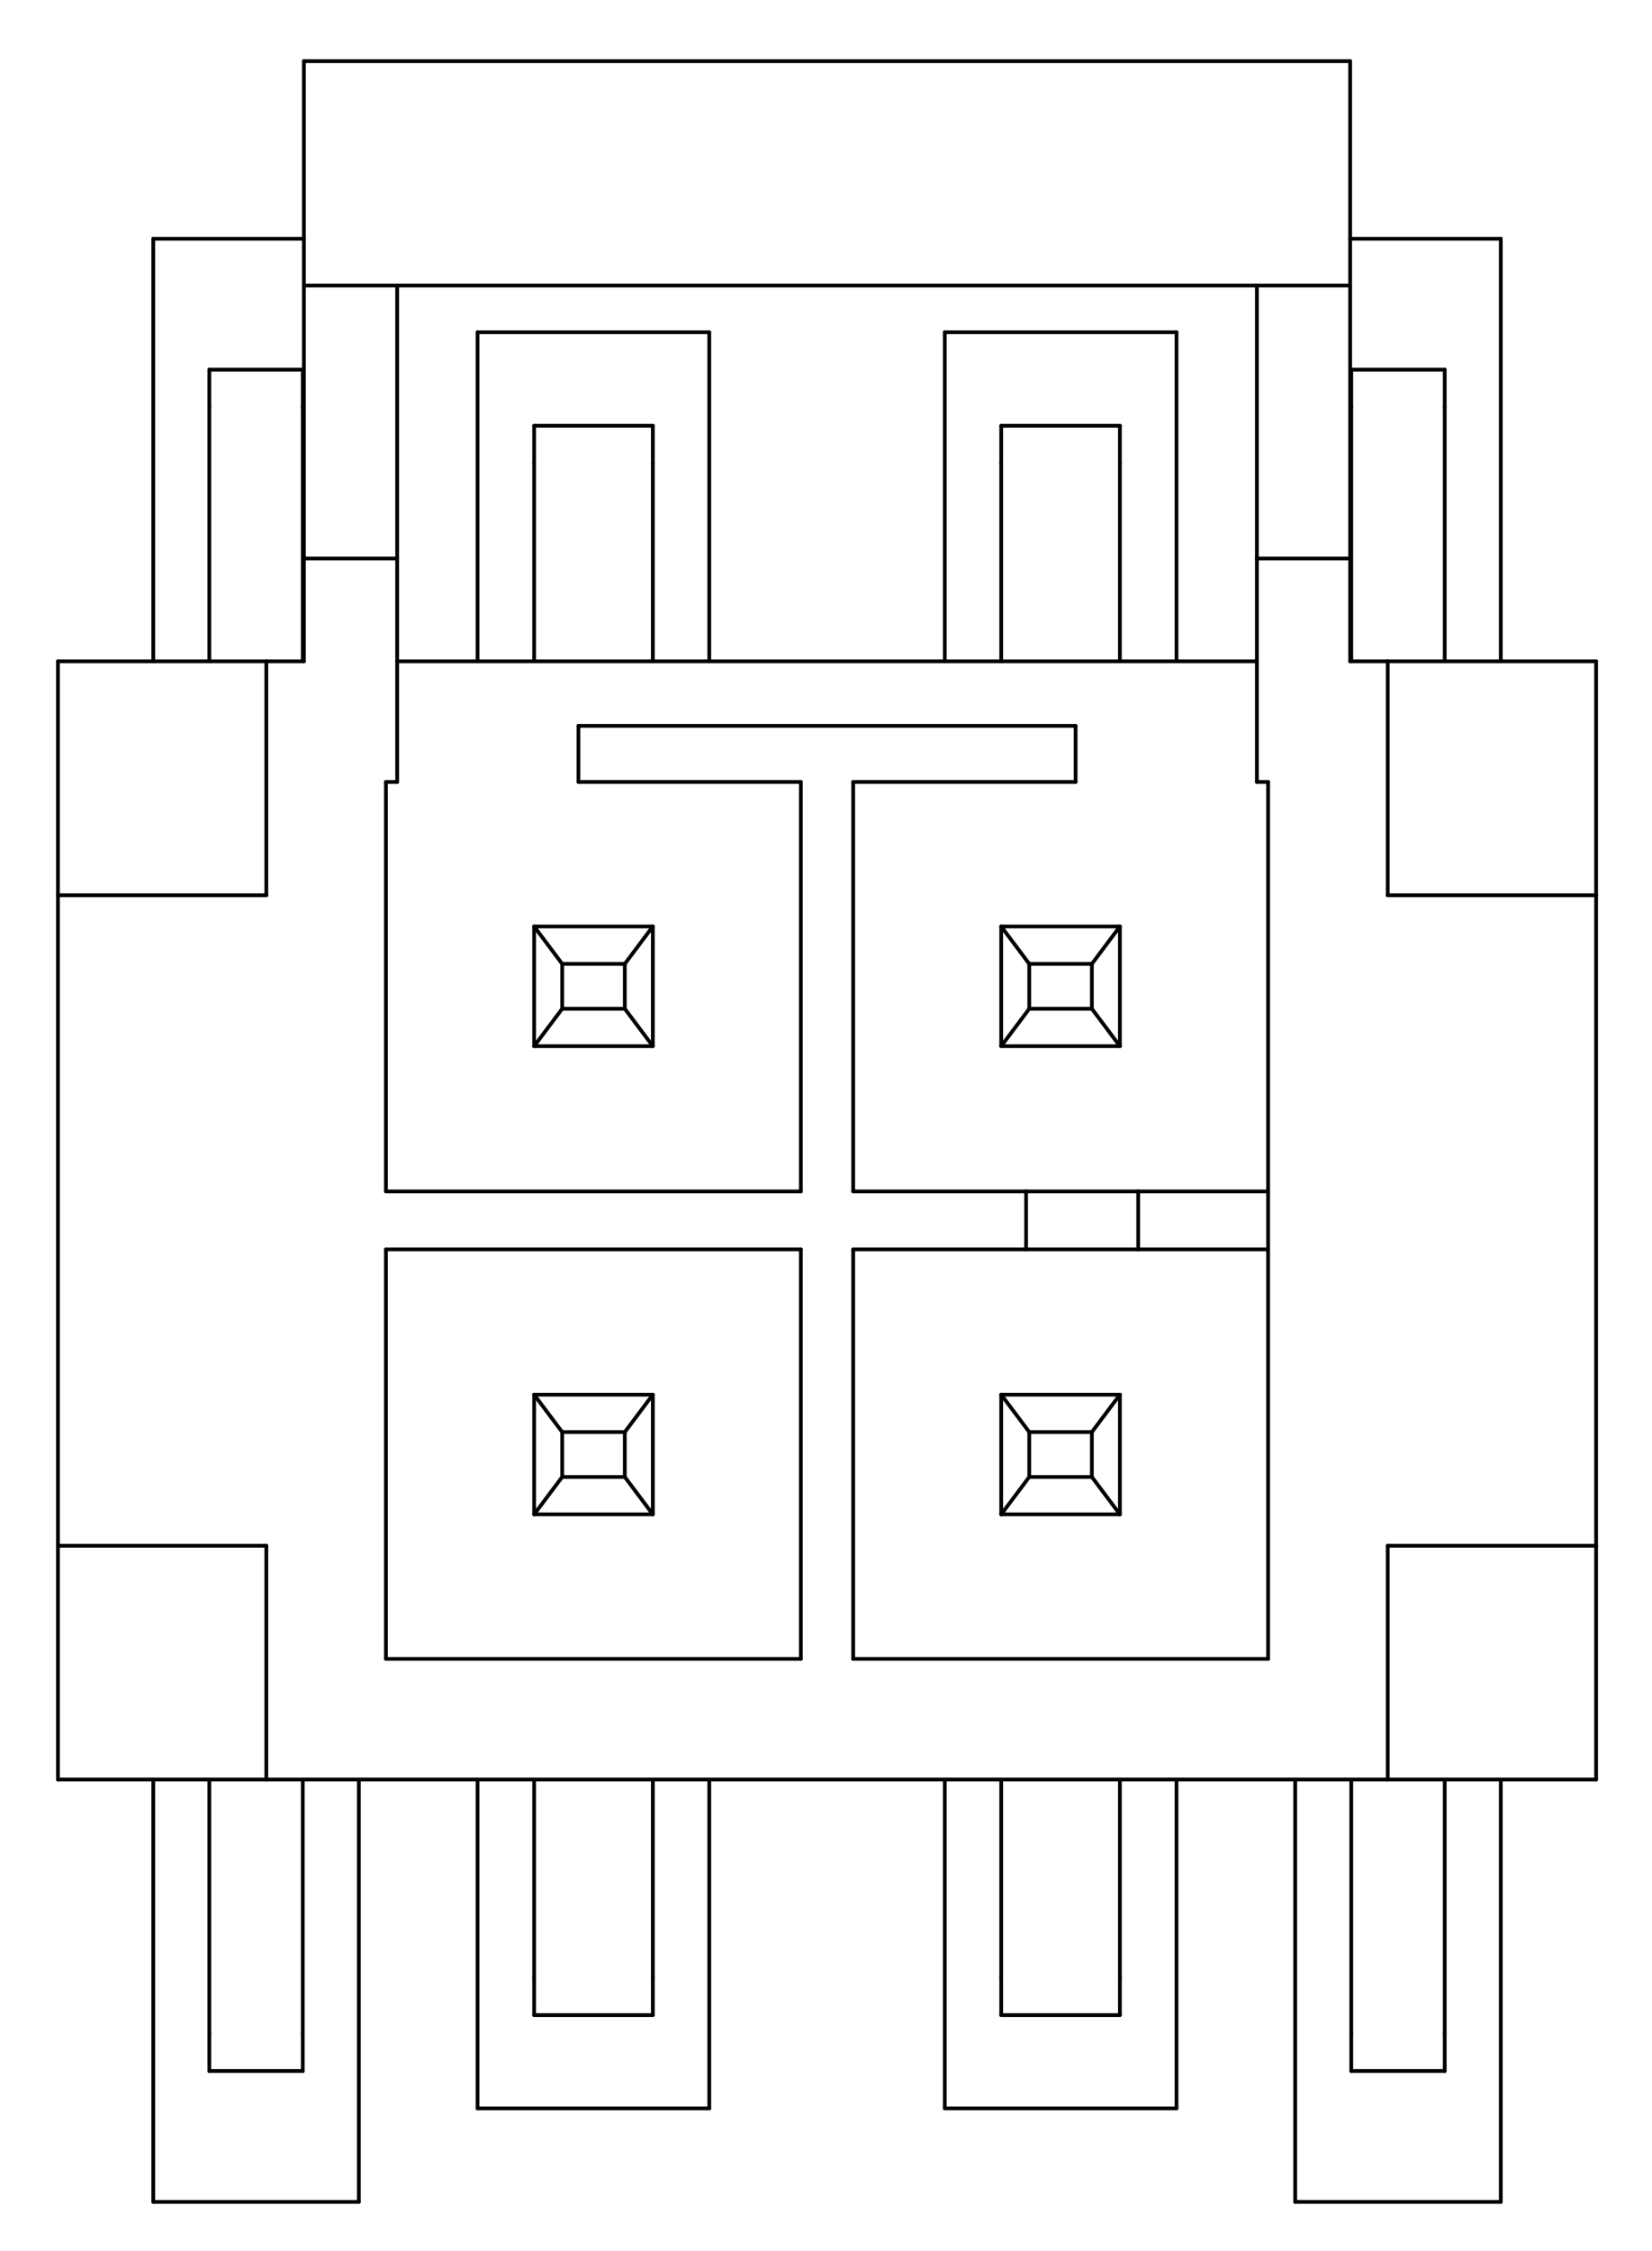 <?xml version="1.0" standalone="no"?>
 <!DOCTYPE svg PUBLIC "-//W3C//DTD SVG 1.1//EN" 
 "http://www.w3.org/Graphics/SVG/1.1/DTD/svg11.dtd"> 
<svg
  xmlns:svg="http://www.w3.org/2000/svg"
  xmlns="http://www.w3.org/2000/svg"
  xmlns:xlink="http://www.w3.org/1999/xlink"
  version="1.1"
  width="8.839mm" height="12.04mm" viewBox="0 0 8.839 12.04">
<title>SVG Image created as outline.svg date 2024/11/20 14:40:57 </title>
  <desc>Image generated by PCBNEW </desc>
<g style="fill:#000000; fill-opacity:0;stroke:#000000; stroke-opacity:1;
stroke-linecap:round; stroke-linejoin:round;"
 transform="translate(0 0) scale(1 1)">
</g>
<g style="fill:none; 
stroke:#000000; stroke-width:0.02; stroke-opacity:1; 
stroke-linecap:round; stroke-linejoin:round;">
<path d="M0.31 3.537
L0.31 4.788
" />
<path d="M0.31 4.788
L1.425 4.788
" />
<path d="M0.31 8.267
L0.31 4.788
" />
<path d="M0.31 8.267
L1.425 8.267
" />
<path d="M0.31 9.517
L0.31 8.267
" />
<path d="M0.82 1.277
L1.626 1.277
" />
<path d="M0.82 3.537
L0.82 1.277
" />
<path d="M0.82 11.776
L0.82 9.517
" />
<path d="M1.12 1.977
L1.12 2.177
" />
<path d="M1.12 1.977
L1.62 1.977
" />
<path d="M1.12 2.177
L1.12 3.537
" />
<path d="M1.12 9.517
L1.12 10.877
" />
<path d="M1.12 10.877
L1.12 11.076
" />
<path d="M1.12 11.076
L1.62 11.076
" />
<path d="M1.425 3.537
L0.31 3.537
" />
<path d="M1.425 3.537
L1.626 3.537
" />
<path d="M1.425 4.788
L1.425 3.537
" />
<path d="M1.425 9.517
L0.31 9.517
" />
<path d="M1.425 9.517
L1.425 8.267
" />
<path d="M1.425 9.517
L7.425 9.517
" />
<path d="M1.62 1.977
L1.62 2.177
" />
<path d="M1.62 2.177
L1.62 3.537
" />
<path d="M1.62 9.517
L1.62 10.877
" />
<path d="M1.62 10.877
L1.62 11.076
" />
<path d="M1.626 0.327
L1.626 1.527
" />
<path d="M1.626 0.327
L7.224 0.327
" />
<path d="M1.626 1.527
L1.626 2.987
" />
<path d="M1.626 1.527
L2.125 1.527
" />
<path d="M1.626 2.987
L1.626 3.537
" />
<path d="M1.626 2.987
L2.125 2.987
" />
<path d="M1.92 9.517
L1.92 11.776
" />
<path d="M1.92 11.776
L0.82 11.776
" />
<path d="M2.065 6.372
L2.065 4.182
" />
<path d="M2.065 6.372
L4.285 6.372
" />
<path d="M2.065 8.872
L2.065 6.682
" />
<path d="M2.125 2.987
L2.125 1.527
" />
<path d="M2.125 4.182
L2.065 4.182
" />
<path d="M2.125 4.182
L2.125 2.987
" />
<path d="M2.555 1.777
L3.795 1.777
" />
<path d="M2.555 3.537
L2.555 1.777
" />
<path d="M2.555 11.276
L2.555 9.517
" />
<path d="M2.858 2.277
L2.858 2.478
" />
<path d="M2.858 2.277
L3.493 2.277
" />
<path d="M2.858 2.478
L2.858 3.537
" />
<path d="M2.858 4.955
L3.008 5.155
" />
<path d="M2.858 4.955
L3.493 4.955
" />
<path d="M2.858 5.595
L2.858 4.955
" />
<path d="M2.858 5.595
L3.493 5.595
" />
<path d="M2.858 7.459
L3.008 7.659
" />
<path d="M2.858 7.459
L3.493 7.459
" />
<path d="M2.858 8.099
L2.858 7.459
" />
<path d="M2.858 8.099
L3.493 8.099
" />
<path d="M2.858 9.517
L2.858 10.576
" />
<path d="M2.858 10.576
L2.858 10.777
" />
<path d="M2.858 10.777
L3.493 10.777
" />
<path d="M3.008 5.155
L3.343 5.155
" />
<path d="M3.008 5.395
L2.858 5.595
" />
<path d="M3.008 5.395
L3.008 5.155
" />
<path d="M3.008 5.395
L3.343 5.395
" />
<path d="M3.008 7.659
L3.343 7.659
" />
<path d="M3.008 7.899
L2.858 8.099
" />
<path d="M3.008 7.899
L3.008 7.659
" />
<path d="M3.008 7.899
L3.343 7.899
" />
<path d="M3.095 3.882
L5.755 3.882
" />
<path d="M3.095 4.182
L3.095 3.882
" />
<path d="M3.343 5.155
L3.343 5.395
" />
<path d="M3.343 5.155
L3.493 4.955
" />
<path d="M3.343 7.659
L3.343 7.899
" />
<path d="M3.343 7.659
L3.493 7.459
" />
<path d="M3.493 2.277
L3.493 2.478
" />
<path d="M3.493 2.478
L3.493 3.537
" />
<path d="M3.493 4.955
L3.493 5.595
" />
<path d="M3.493 5.595
L3.343 5.395
" />
<path d="M3.493 7.459
L3.493 8.099
" />
<path d="M3.493 8.099
L3.343 7.899
" />
<path d="M3.493 9.517
L3.493 10.576
" />
<path d="M3.493 10.576
L3.493 10.777
" />
<path d="M3.795 1.777
L3.795 3.537
" />
<path d="M3.795 9.517
L3.795 11.276
" />
<path d="M3.795 11.276
L2.555 11.276
" />
<path d="M4.285 4.182
L3.095 4.182
" />
<path d="M4.285 6.372
L4.285 4.182
" />
<path d="M4.285 6.682
L2.065 6.682
" />
<path d="M4.285 8.872
L2.065 8.872
" />
<path d="M4.285 8.872
L4.285 6.682
" />
<path d="M4.565 6.372
L4.565 4.182
" />
<path d="M4.565 8.872
L4.565 6.682
" />
<path d="M5.055 1.777
L6.295 1.777
" />
<path d="M5.055 3.537
L5.055 1.777
" />
<path d="M5.055 11.276
L5.055 9.517
" />
<path d="M5.357 2.277
L5.357 2.478
" />
<path d="M5.357 2.277
L5.992 2.277
" />
<path d="M5.357 2.478
L5.357 3.537
" />
<path d="M5.357 4.955
L5.507 5.155
" />
<path d="M5.357 4.955
L5.992 4.955
" />
<path d="M5.357 5.595
L5.357 4.955
" />
<path d="M5.357 5.595
L5.992 5.595
" />
<path d="M5.357 7.459
L5.507 7.659
" />
<path d="M5.357 7.459
L5.992 7.459
" />
<path d="M5.357 8.099
L5.357 7.459
" />
<path d="M5.357 8.099
L5.992 8.099
" />
<path d="M5.357 9.517
L5.357 10.576
" />
<path d="M5.357 10.576
L5.357 10.777
" />
<path d="M5.357 10.777
L5.992 10.777
" />
<path d="M5.49 6.372
L4.565 6.372
" />
<path d="M5.49 6.682
L4.565 6.682
" />
<path d="M5.49 6.682
L5.49 6.372
" />
<path d="M5.507 5.155
L5.842 5.155
" />
<path d="M5.507 5.395
L5.357 5.595
" />
<path d="M5.507 5.395
L5.507 5.155
" />
<path d="M5.507 5.395
L5.842 5.395
" />
<path d="M5.507 7.659
L5.842 7.659
" />
<path d="M5.507 7.899
L5.357 8.099
" />
<path d="M5.507 7.899
L5.507 7.659
" />
<path d="M5.507 7.899
L5.842 7.899
" />
<path d="M5.755 3.882
L5.755 4.182
" />
<path d="M5.755 4.182
L4.565 4.182
" />
<path d="M5.842 5.155
L5.842 5.395
" />
<path d="M5.842 5.155
L5.992 4.955
" />
<path d="M5.842 7.659
L5.842 7.899
" />
<path d="M5.842 7.659
L5.992 7.459
" />
<path d="M5.992 2.277
L5.992 2.478
" />
<path d="M5.992 2.478
L5.992 3.537
" />
<path d="M5.992 4.955
L5.992 5.595
" />
<path d="M5.992 5.595
L5.842 5.395
" />
<path d="M5.992 7.459
L5.992 8.099
" />
<path d="M5.992 8.099
L5.842 7.899
" />
<path d="M5.992 9.517
L5.992 10.576
" />
<path d="M5.992 10.576
L5.992 10.777
" />
<path d="M6.09 6.372
L5.49 6.372
" />
<path d="M6.09 6.372
L6.09 6.682
" />
<path d="M6.09 6.682
L5.49 6.682
" />
<path d="M6.295 1.777
L6.295 3.537
" />
<path d="M6.295 9.517
L6.295 11.276
" />
<path d="M6.295 11.276
L5.055 11.276
" />
<path d="M6.725 1.527
L2.125 1.527
" />
<path d="M6.725 1.527
L7.224 1.527
" />
<path d="M6.725 2.987
L6.725 1.527
" />
<path d="M6.725 2.987
L6.725 4.182
" />
<path d="M6.725 2.987
L7.224 2.987
" />
<path d="M6.725 3.537
L2.125 3.537
" />
<path d="M6.785 4.182
L6.725 4.182
" />
<path d="M6.785 4.182
L6.785 8.872
" />
<path d="M6.785 6.372
L6.09 6.372
" />
<path d="M6.785 6.682
L6.09 6.682
" />
<path d="M6.785 8.872
L4.565 8.872
" />
<path d="M6.93 11.776
L6.93 9.517
" />
<path d="M7.224 0.327
L7.224 1.527
" />
<path d="M7.224 1.277
L8.03 1.277
" />
<path d="M7.224 1.527
L7.224 2.987
" />
<path d="M7.224 2.987
L7.224 3.537
" />
<path d="M7.224 3.537
L7.425 3.537
" />
<path d="M7.23 1.977
L7.23 2.177
" />
<path d="M7.23 2.177
L7.23 3.537
" />
<path d="M7.23 9.517
L7.23 10.877
" />
<path d="M7.23 10.877
L7.23 11.076
" />
<path d="M7.425 4.788
L7.425 3.537
" />
<path d="M7.425 4.788
L8.54 4.788
" />
<path d="M7.425 8.267
L8.54 8.267
" />
<path d="M7.425 9.517
L7.425 8.267
" />
<path d="M7.73 1.977
L7.23 1.977
" />
<path d="M7.73 1.977
L7.73 2.177
" />
<path d="M7.73 2.177
L7.73 3.537
" />
<path d="M7.73 9.517
L7.73 10.877
" />
<path d="M7.73 10.877
L7.73 11.076
" />
<path d="M7.73 11.076
L7.23 11.076
" />
<path d="M8.03 1.277
L8.03 3.537
" />
<path d="M8.03 9.517
L8.03 11.776
" />
<path d="M8.03 11.776
L6.93 11.776
" />
<path d="M8.54 3.537
L7.425 3.537
" />
<path d="M8.54 3.537
L8.54 4.788
" />
<path d="M8.54 8.267
L8.54 4.788
" />
<path d="M8.54 9.517
L7.425 9.517
" />
<path d="M8.54 9.517
L8.54 8.267
" />
</g> 
</svg>
